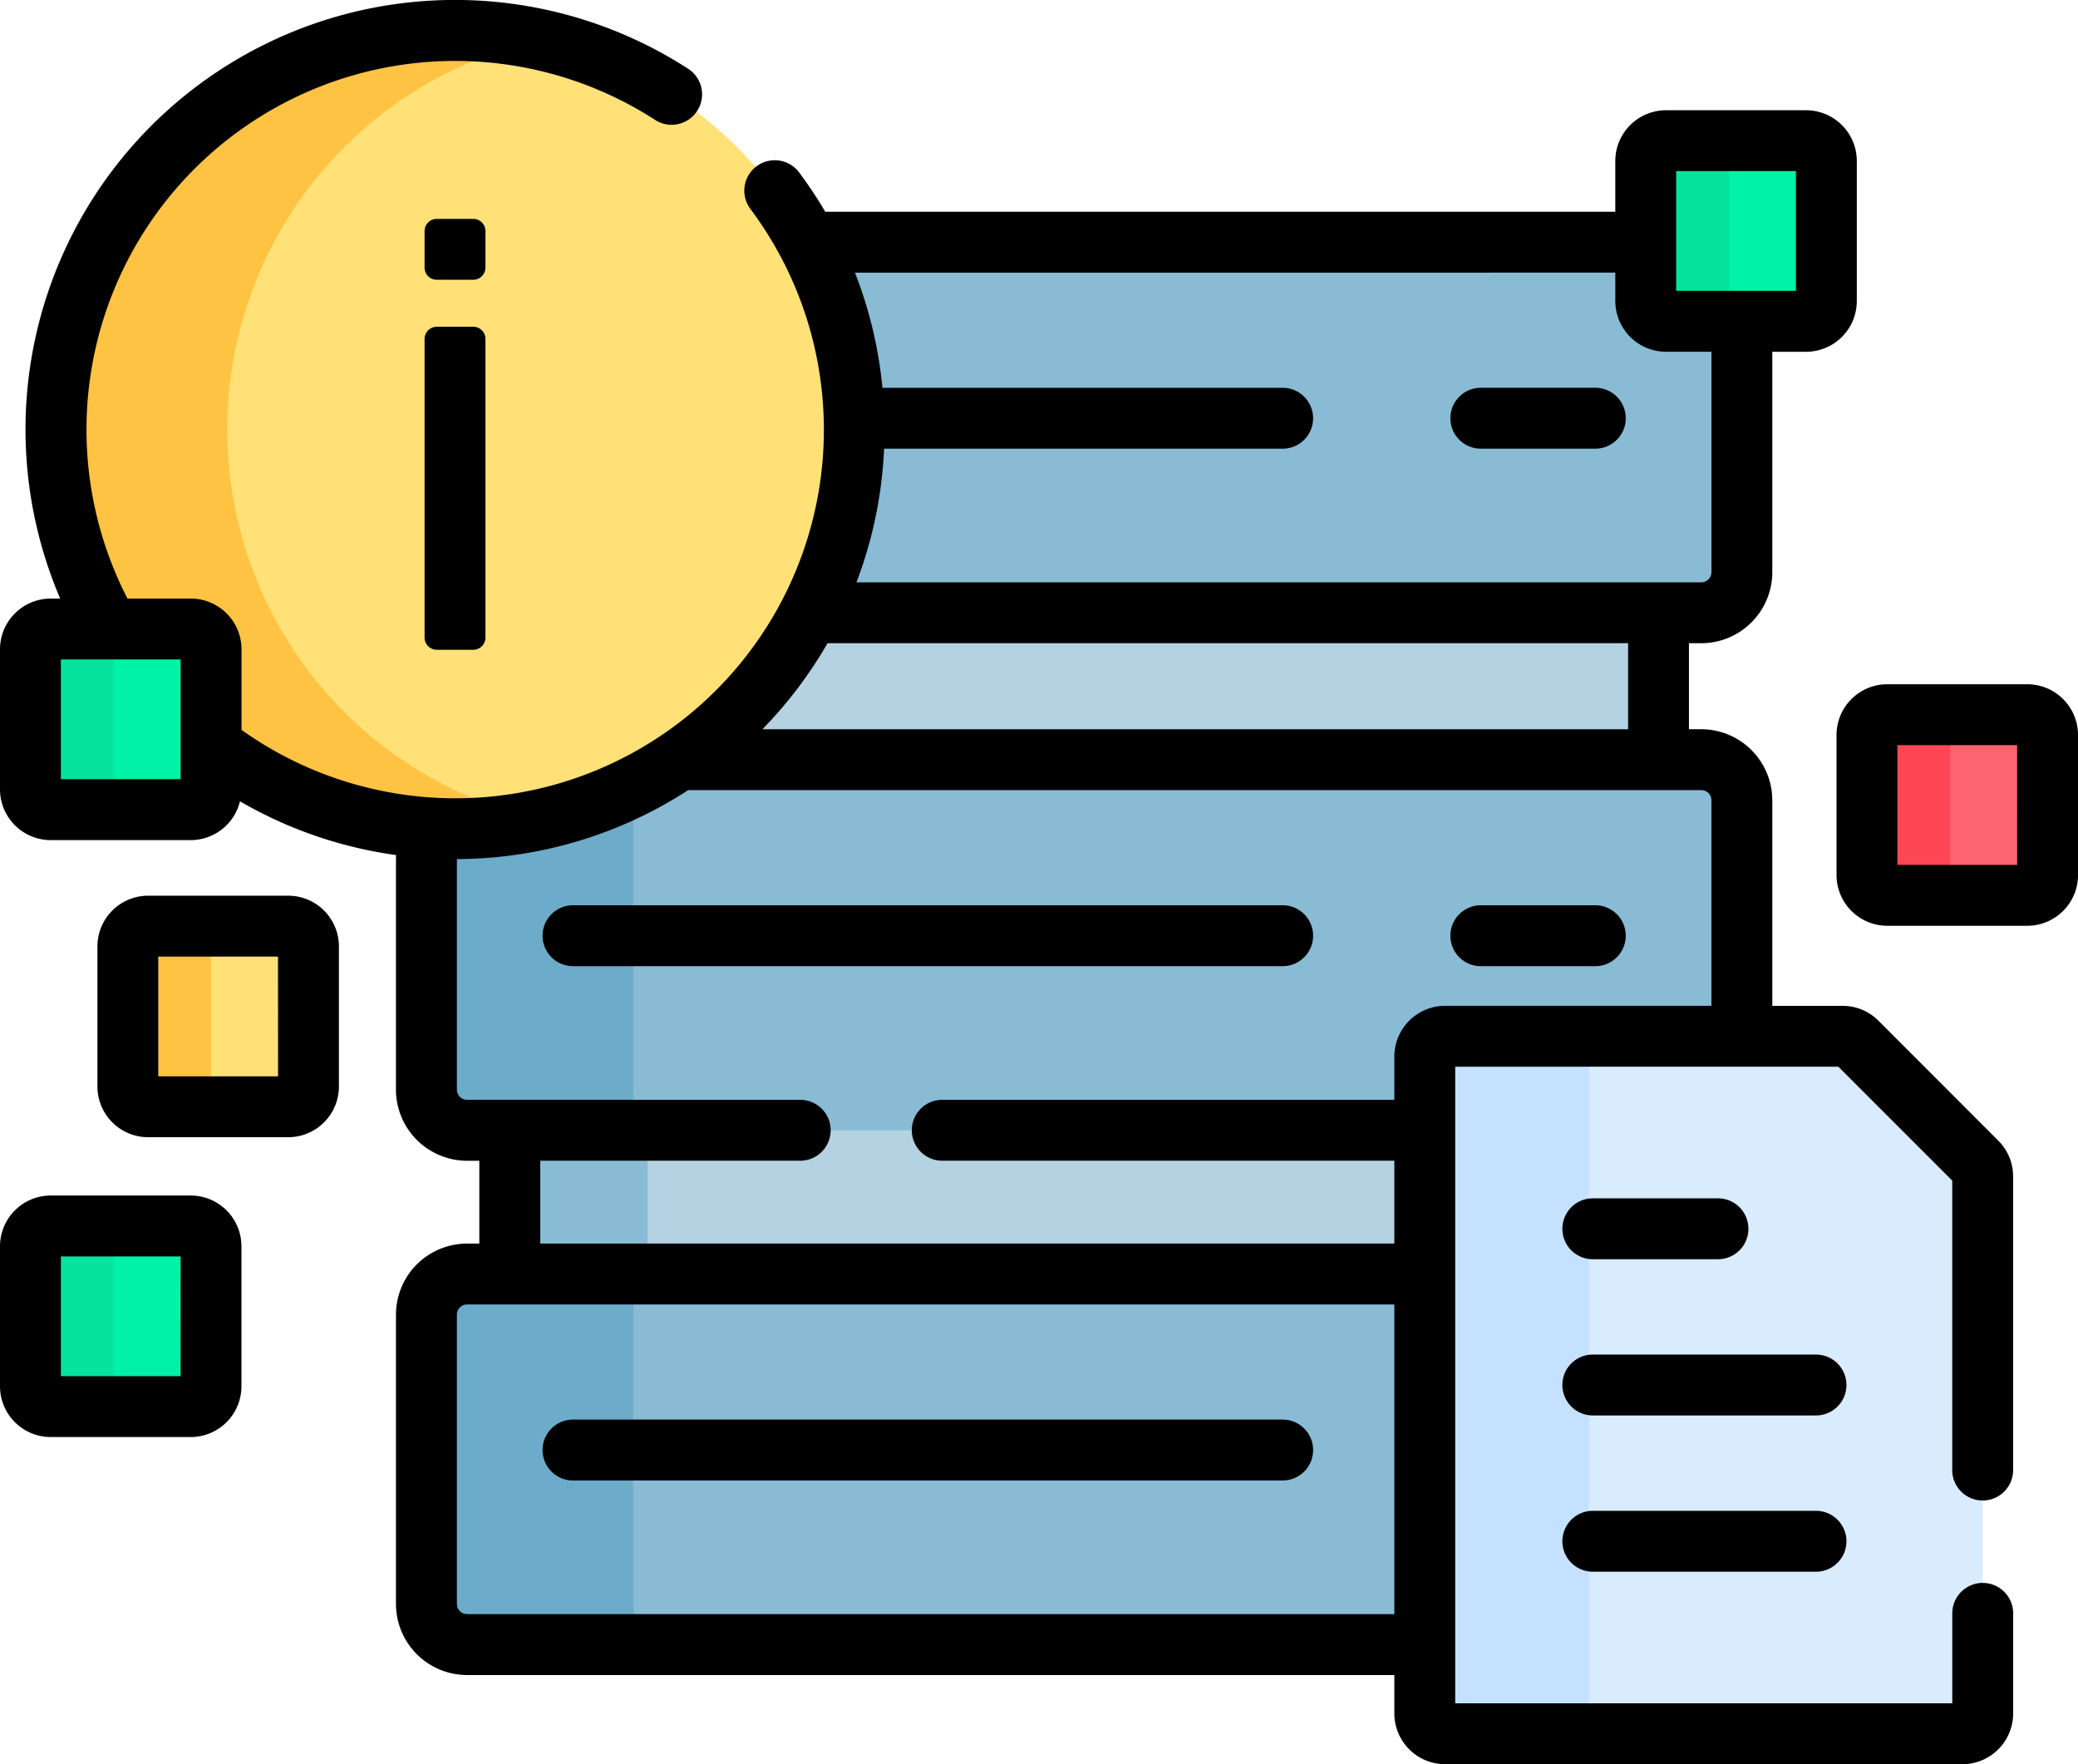 <svg xmlns="http://www.w3.org/2000/svg" width="146" height="123.942" viewBox="0 0 146 123.942">
  <g id="Grupo_1111586" data-name="Grupo 1111586" transform="translate(0 -38.68)">
    <g id="Grupo_1111569" data-name="Grupo 1111569" transform="translate(35.82 81.729)">
      <path id="Trazado_901544" data-name="Trazado 901544" d="M175.466,189.648a28.171,28.171,0,0,1-9.583,10.607h69.223V189.648Z" transform="translate(-154.401 -189.648)" fill="#b4d2e2"/>
      <path id="Trazado_901545" data-name="Trazado 901545" d="M125.616,316.142H189.9v10.381H125.616Z" transform="translate(-125.616 -280.071)" fill="#b4d2e2"/>
      <path id="Trazado_901546" data-name="Trazado 901546" d="M125.616,316.142H135.3v10.381h-9.681Z" transform="translate(-125.616 -280.071)" fill="#8abbd5"/>
    </g>
    <path id="Trazado_901547" data-name="Trazado 901547" d="M259.273,103.909a1.426,1.426,0,0,1-1.426-1.426V98.35h-58.9a28.077,28.077,0,0,1,.154,26.034H261.75a2.852,2.852,0,0,0,2.852-2.852V103.909h-5.329Z" transform="translate(-142.218 -42.655)" fill="#8abbd5"/>
    <path id="Trazado_901548" data-name="Trazado 901548" d="M175.216,246.7a1.426,1.426,0,0,1,1.426-1.426h20.853V228.7a2.852,2.852,0,0,0-2.852-2.852h-71.8a27.909,27.909,0,0,1-15.762,4.848c-.675,0-1.343-.025-2.006-.072v18.407a2.852,2.852,0,0,0,2.852,2.852h67.29Z" transform="translate(-75.111 -133.793)" fill="#8abbd5"/>
    <path id="Trazado_901549" data-name="Trazado 901549" d="M119.6,253.549V233.218a2.841,2.841,0,0,1,.2-1.047,27.923,27.923,0,0,1-12.717,3.043c-.675,0-1.343-.025-2.006-.072v18.407a2.852,2.852,0,0,0,2.852,2.852h14.522A2.852,2.852,0,0,1,119.6,253.549Z" transform="translate(-75.111 -138.316)" fill="#6cabca"/>
    <path id="Trazado_901550" data-name="Trazado 901550" d="M175.216,352.547h-67.29a2.852,2.852,0,0,0-2.852,2.852v20.331a2.852,2.852,0,0,0,2.852,2.852h67.29Z" transform="translate(-75.111 -224.366)" fill="#8abbd5"/>
    <g id="Grupo_1111570" data-name="Grupo 1111570" transform="translate(29.963 128.181)">
      <path id="Trazado_901551" data-name="Trazado 901551" d="M119.6,375.729V355.4a2.852,2.852,0,0,1,2.852-2.852H107.926a2.852,2.852,0,0,0-2.852,2.852v20.331a2.852,2.852,0,0,0,2.852,2.852h14.522A2.852,2.852,0,0,1,119.6,375.729Z" transform="translate(-105.074 -352.547)" fill="#6cabca"/>
    </g>
    <g id="Grupo_1111571" data-name="Grupo 1111571" transform="translate(3.929 40.818)">
      <path id="Trazado_901552" data-name="Trazado 901552" d="M41.817,46.178a28.047,28.047,0,0,0-24.294,42.05h5.73a1.426,1.426,0,0,1,1.426,1.426v6.757A28.04,28.04,0,1,0,41.817,46.178Z" transform="translate(-13.777 -46.178)" fill="#ffe177"/>
      <path id="Trazado_901553" data-name="Trazado 901553" d="M25.817,74.218a28.049,28.049,0,0,1,22.02-27.39,28.048,28.048,0,0,0-30.314,41.4h5.73a1.426,1.426,0,0,1,1.426,1.426v6.757a28.079,28.079,0,0,0,23.159,5.2,28.05,28.05,0,0,1-22.02-27.391Z" transform="translate(-13.777 -46.178)" fill="#ffc344"/>
    </g>
    <g id="Grupo_1111574" data-name="Grupo 1111574" transform="translate(100.104 111.481)">
      <g id="Grupo_1111572" data-name="Grupo 1111572">
        <path id="Trazado_901554" data-name="Trazado 901554" d="M380.406,293.982H352.477a1.426,1.426,0,0,0-1.426,1.426v46.15a1.426,1.426,0,0,0,1.426,1.426h36.349a1.426,1.426,0,0,0,1.426-1.426V303.828a1.427,1.427,0,0,0-.417-1.008l-8.421-8.421A1.427,1.427,0,0,0,380.406,293.982Z" transform="translate(-351.051 -293.982)" fill="#d8ecfe"/>
      </g>
      <g id="Grupo_1111573" data-name="Grupo 1111573">
        <path id="Trazado_901555" data-name="Trazado 901555" d="M362.593,341.557v-46.15a1.426,1.426,0,0,1,1.426-1.426H352.477a1.426,1.426,0,0,0-1.426,1.426v46.15a1.426,1.426,0,0,0,1.426,1.426h11.542A1.426,1.426,0,0,1,362.593,341.557Z" transform="translate(-351.051 -293.982)" fill="#c4e2ff"/>
      </g>
    </g>
    <g id="Grupo_1111575" data-name="Grupo 1111575" transform="translate(131.17 88.889)">
      <path id="Trazado_901556" data-name="Trazado 901556" d="M471.259,227.446h-9.84a1.426,1.426,0,0,1-1.426-1.426v-9.84a1.426,1.426,0,0,1,1.426-1.426h9.84a1.426,1.426,0,0,1,1.426,1.426v9.84A1.426,1.426,0,0,1,471.259,227.446Z" transform="translate(-459.993 -214.755)" fill="#fe646f"/>
    </g>
    <g id="Grupo_1111576" data-name="Grupo 1111576" transform="translate(131.17 88.889)">
      <path id="Trazado_901557" data-name="Trazado 901557" d="M465.839,226.021v-9.84a1.426,1.426,0,0,1,1.426-1.426h-5.846a1.426,1.426,0,0,0-1.426,1.426v9.84a1.426,1.426,0,0,0,1.426,1.426h5.846A1.426,1.426,0,0,1,465.839,226.021Z" transform="translate(-459.993 -214.755)" fill="#fd4755"/>
    </g>
    <g id="Grupo_1111577" data-name="Grupo 1111577" transform="translate(115.629 48.563)">
      <path id="Trazado_901558" data-name="Trazado 901558" d="M416.759,86.028h-9.84a1.426,1.426,0,0,1-1.426-1.426v-9.84a1.426,1.426,0,0,1,1.426-1.426h9.84a1.426,1.426,0,0,1,1.426,1.426V84.6A1.426,1.426,0,0,1,416.759,86.028Z" transform="translate(-405.493 -73.337)" fill="#00f2a6"/>
    </g>
    <g id="Grupo_1111578" data-name="Grupo 1111578" transform="translate(115.629 48.563)">
      <path id="Trazado_901559" data-name="Trazado 901559" d="M411.339,84.6v-9.84a1.426,1.426,0,0,1,1.426-1.426h-5.846a1.426,1.426,0,0,0-1.426,1.426V84.6a1.426,1.426,0,0,0,1.426,1.426h5.846A1.426,1.426,0,0,1,411.339,84.6Z" transform="translate(-405.493 -73.337)" fill="#05e39c"/>
    </g>
    <g id="Grupo_1111579" data-name="Grupo 1111579" transform="translate(2.139 82.868)">
      <path id="Trazado_901560" data-name="Trazado 901560" d="M18.766,206.333H8.926A1.426,1.426,0,0,1,7.5,204.908v-9.84a1.426,1.426,0,0,1,1.426-1.426h9.84a1.426,1.426,0,0,1,1.426,1.426v9.84A1.426,1.426,0,0,1,18.766,206.333Z" transform="translate(-7.5 -193.642)" fill="#00f2a6"/>
    </g>
    <g id="Grupo_1111580" data-name="Grupo 1111580" transform="translate(2.139 82.868)">
      <path id="Trazado_901561" data-name="Trazado 901561" d="M13.346,204.908v-9.84a1.426,1.426,0,0,1,1.426-1.426H8.926A1.426,1.426,0,0,0,7.5,195.068v9.84a1.426,1.426,0,0,0,1.426,1.426h5.846A1.426,1.426,0,0,1,13.346,204.908Z" transform="translate(-7.5 -193.642)" fill="#05e39c"/>
    </g>
    <g id="Grupo_1111581" data-name="Grupo 1111581" transform="translate(2.139 124.807)">
      <path id="Trazado_901562" data-name="Trazado 901562" d="M18.766,353.405H8.926A1.426,1.426,0,0,1,7.5,351.98v-9.84a1.426,1.426,0,0,1,1.426-1.426h9.84a1.426,1.426,0,0,1,1.426,1.426v9.84A1.426,1.426,0,0,1,18.766,353.405Z" transform="translate(-7.5 -340.714)" fill="#00f2a6"/>
    </g>
    <g id="Grupo_1111582" data-name="Grupo 1111582" transform="translate(2.139 124.807)">
      <path id="Trazado_901563" data-name="Trazado 901563" d="M13.346,351.98v-9.84a1.426,1.426,0,0,1,1.426-1.426H8.926A1.426,1.426,0,0,0,7.5,342.14v9.84a1.426,1.426,0,0,0,1.426,1.426h5.846A1.426,1.426,0,0,1,13.346,351.98Z" transform="translate(-7.5 -340.714)" fill="#05e39c"/>
    </g>
    <g id="Grupo_1111583" data-name="Grupo 1111583" transform="translate(8.98 103.743)">
      <path id="Trazado_901564" data-name="Trazado 901564" d="M42.759,279.536h-9.84a1.426,1.426,0,0,1-1.426-1.426v-9.84a1.426,1.426,0,0,1,1.426-1.426h9.84a1.426,1.426,0,0,1,1.426,1.426v9.84A1.426,1.426,0,0,1,42.759,279.536Z" transform="translate(-31.493 -266.845)" fill="#ffe177"/>
    </g>
    <g id="Grupo_1111584" data-name="Grupo 1111584" transform="translate(8.98 103.743)">
      <path id="Trazado_901565" data-name="Trazado 901565" d="M37.339,278.111v-9.84a1.426,1.426,0,0,1,1.426-1.426H32.919a1.426,1.426,0,0,0-1.426,1.426v9.84a1.426,1.426,0,0,0,1.426,1.426h5.846A1.426,1.426,0,0,1,37.339,278.111Z" transform="translate(-31.493 -266.845)" fill="#ffc344"/>
    </g>
    <g id="Grupo_1111585" data-name="Grupo 1111585" transform="translate(0 38.68)">
      <path id="Trazado_901566" data-name="Trazado 901566" d="M359.34,138.494h8.136a2.139,2.139,0,0,0,0-4.277H359.34a2.139,2.139,0,0,0,0,4.277Z" transform="translate(-255.343 -106.974)"/>
      <path id="Trazado_901567" data-name="Trazado 901567" d="M185.613,261.71H135.661a2.139,2.139,0,0,0,0,4.277h49.953a2.139,2.139,0,0,0,0-4.277Z" transform="translate(-95.447 -198.112)"/>
      <path id="Trazado_901568" data-name="Trazado 901568" d="M367.474,261.71h-8.136a2.139,2.139,0,0,0,0,4.277h8.136a2.139,2.139,0,0,0,0-4.277Z" transform="translate(-255.342 -198.112)"/>
      <path id="Trazado_901569" data-name="Trazado 901569" d="M185.613,388.413H135.661a2.139,2.139,0,0,0,0,4.277h49.953a2.139,2.139,0,0,0,0-4.277Z" transform="translate(-95.447 -288.684)"/>
      <path id="Trazado_901570" data-name="Trazado 901570" d="M108.032,119.184h-2.566a.855.855,0,0,0-.855.855v20.982a.855.855,0,0,0,.855.855h2.566a.855.855,0,0,0,.855-.855V120.039A.855.855,0,0,0,108.032,119.184Z" transform="translate(-74.78 -96.228)"/>
      <path id="Trazado_901571" data-name="Trazado 901571" d="M108.887,93.459a.855.855,0,0,0-.855-.855h-2.566a.855.855,0,0,0-.855.855v2.566a.855.855,0,0,0,.855.855h2.566a.855.855,0,0,0,.855-.855Z" transform="translate(-74.78 -77.227)"/>
      <path id="Trazado_901572" data-name="Trazado 901572" d="M131.979,110.386a3.543,3.543,0,0,0-2.52-1.043h-4.937V94.9a5,5,0,0,0-4.99-4.99h-.867V83.868h.867a5,5,0,0,0,4.99-4.99V63.393h2.373a3.568,3.568,0,0,0,3.564-3.564v-9.84a3.568,3.568,0,0,0-3.564-3.564h-9.84a3.568,3.568,0,0,0-3.564,3.564v3.568H57.983a30.482,30.482,0,0,0-1.81-2.727,2.139,2.139,0,1,0-3.428,2.558A25.89,25.89,0,0,1,16.969,89.955v-5.66A3.568,3.568,0,0,0,13.4,80.73H8.956A25.9,25.9,0,0,1,46,47.086a2.139,2.139,0,1,0,2.321-3.593A30.174,30.174,0,0,0,4.229,80.73H3.564A3.568,3.568,0,0,0,0,84.295v9.84A3.568,3.568,0,0,0,3.564,97.7H13.4a3.568,3.568,0,0,0,3.461-2.726,29.957,29.957,0,0,0,10.959,3.775v16.486a5,5,0,0,0,4.99,4.99h.867v5.819h-.867a5,5,0,0,0-4.99,4.99v20.331a5,5,0,0,0,4.99,4.99H97.966v2.7a3.568,3.568,0,0,0,3.564,3.564H137.88a3.568,3.568,0,0,0,3.564-3.564v-7.079a2.139,2.139,0,0,0-4.277,0v6.365H102.243V113.62h26.921l8,8V142a2.139,2.139,0,0,0,4.277,0v-20.67a3.541,3.541,0,0,0-1.044-2.52ZM12.691,93.421H4.277V85.007h8.414ZM117.768,50.7h8.414v8.414h-8.414Zm-4.277,7.133v1.994a3.568,3.568,0,0,0,3.564,3.564h3.19V78.878a.714.714,0,0,1-.713.713H60.174a29.983,29.983,0,0,0,1.942-9.39h28.05a2.139,2.139,0,0,0,0-4.277H62a29.87,29.87,0,0,0-1.931-8.089Zm.9,26.034v6.044H53.568a30.368,30.368,0,0,0,4.576-6.044ZM32.814,152.076a.714.714,0,0,1-.713-.713V131.033a.714.714,0,0,1,.713-.713H97.966v21.757Zm68.716-42.734a3.568,3.568,0,0,0-3.564,3.564v3.039H66.156a2.139,2.139,0,0,0,0,4.277H97.966v5.819H37.959v-5.819H56.176a2.139,2.139,0,1,0,0-4.277H32.814a.714.714,0,0,1-.713-.713v-16.2a30,30,0,0,0,16.253-4.846h71.177a.714.714,0,0,1,.713.713v14.44Z" transform="translate(0 -38.68)"/>
      <path id="Trazado_901573" data-name="Trazado 901573" d="M402.611,410.895h-15.68a2.139,2.139,0,0,0,0,4.277h15.68a2.139,2.139,0,1,0,0-4.277Z" transform="translate(-275.066 -304.756)"/>
      <path id="Trazado_901574" data-name="Trazado 901574" d="M402.611,372.4h-15.68a2.139,2.139,0,0,0,0,4.277h15.68a2.139,2.139,0,1,0,0-4.277Z" transform="translate(-275.066 -277.239)"/>
      <path id="Trazado_901575" data-name="Trazado 901575" d="M386.931,338.187h8.885a2.139,2.139,0,0,0,0-4.277h-8.885a2.139,2.139,0,0,0,0,4.277Z" transform="translate(-275.066 -249.723)"/>
      <path id="Trazado_901576" data-name="Trazado 901576" d="M465.9,207.255h-9.84a3.568,3.568,0,0,0-3.564,3.564v9.84a3.568,3.568,0,0,0,3.564,3.564h9.84a3.568,3.568,0,0,0,3.564-3.564v-9.84A3.568,3.568,0,0,0,465.9,207.255Zm-.713,12.691H456.77v-8.414h8.414Z" transform="translate(-323.462 -159.185)"/>
      <path id="Trazado_901577" data-name="Trazado 901577" d="M13.4,333.214H3.564A3.568,3.568,0,0,0,0,336.778v9.84a3.568,3.568,0,0,0,3.564,3.564H13.4a3.568,3.568,0,0,0,3.564-3.564v-9.84A3.568,3.568,0,0,0,13.4,333.214Zm-.713,12.692H4.277v-8.414h8.414Z" transform="translate(0 -249.226)"/>
      <path id="Trazado_901578" data-name="Trazado 901578" d="M37.4,259.344h-9.84a3.568,3.568,0,0,0-3.564,3.564v9.84a3.568,3.568,0,0,0,3.564,3.564H37.4a3.568,3.568,0,0,0,3.564-3.564v-9.84A3.568,3.568,0,0,0,37.4,259.344Zm-.713,12.692H28.27v-8.414h8.414Z" transform="translate(-17.151 -196.42)"/>
    </g>
  </g>
</svg>
